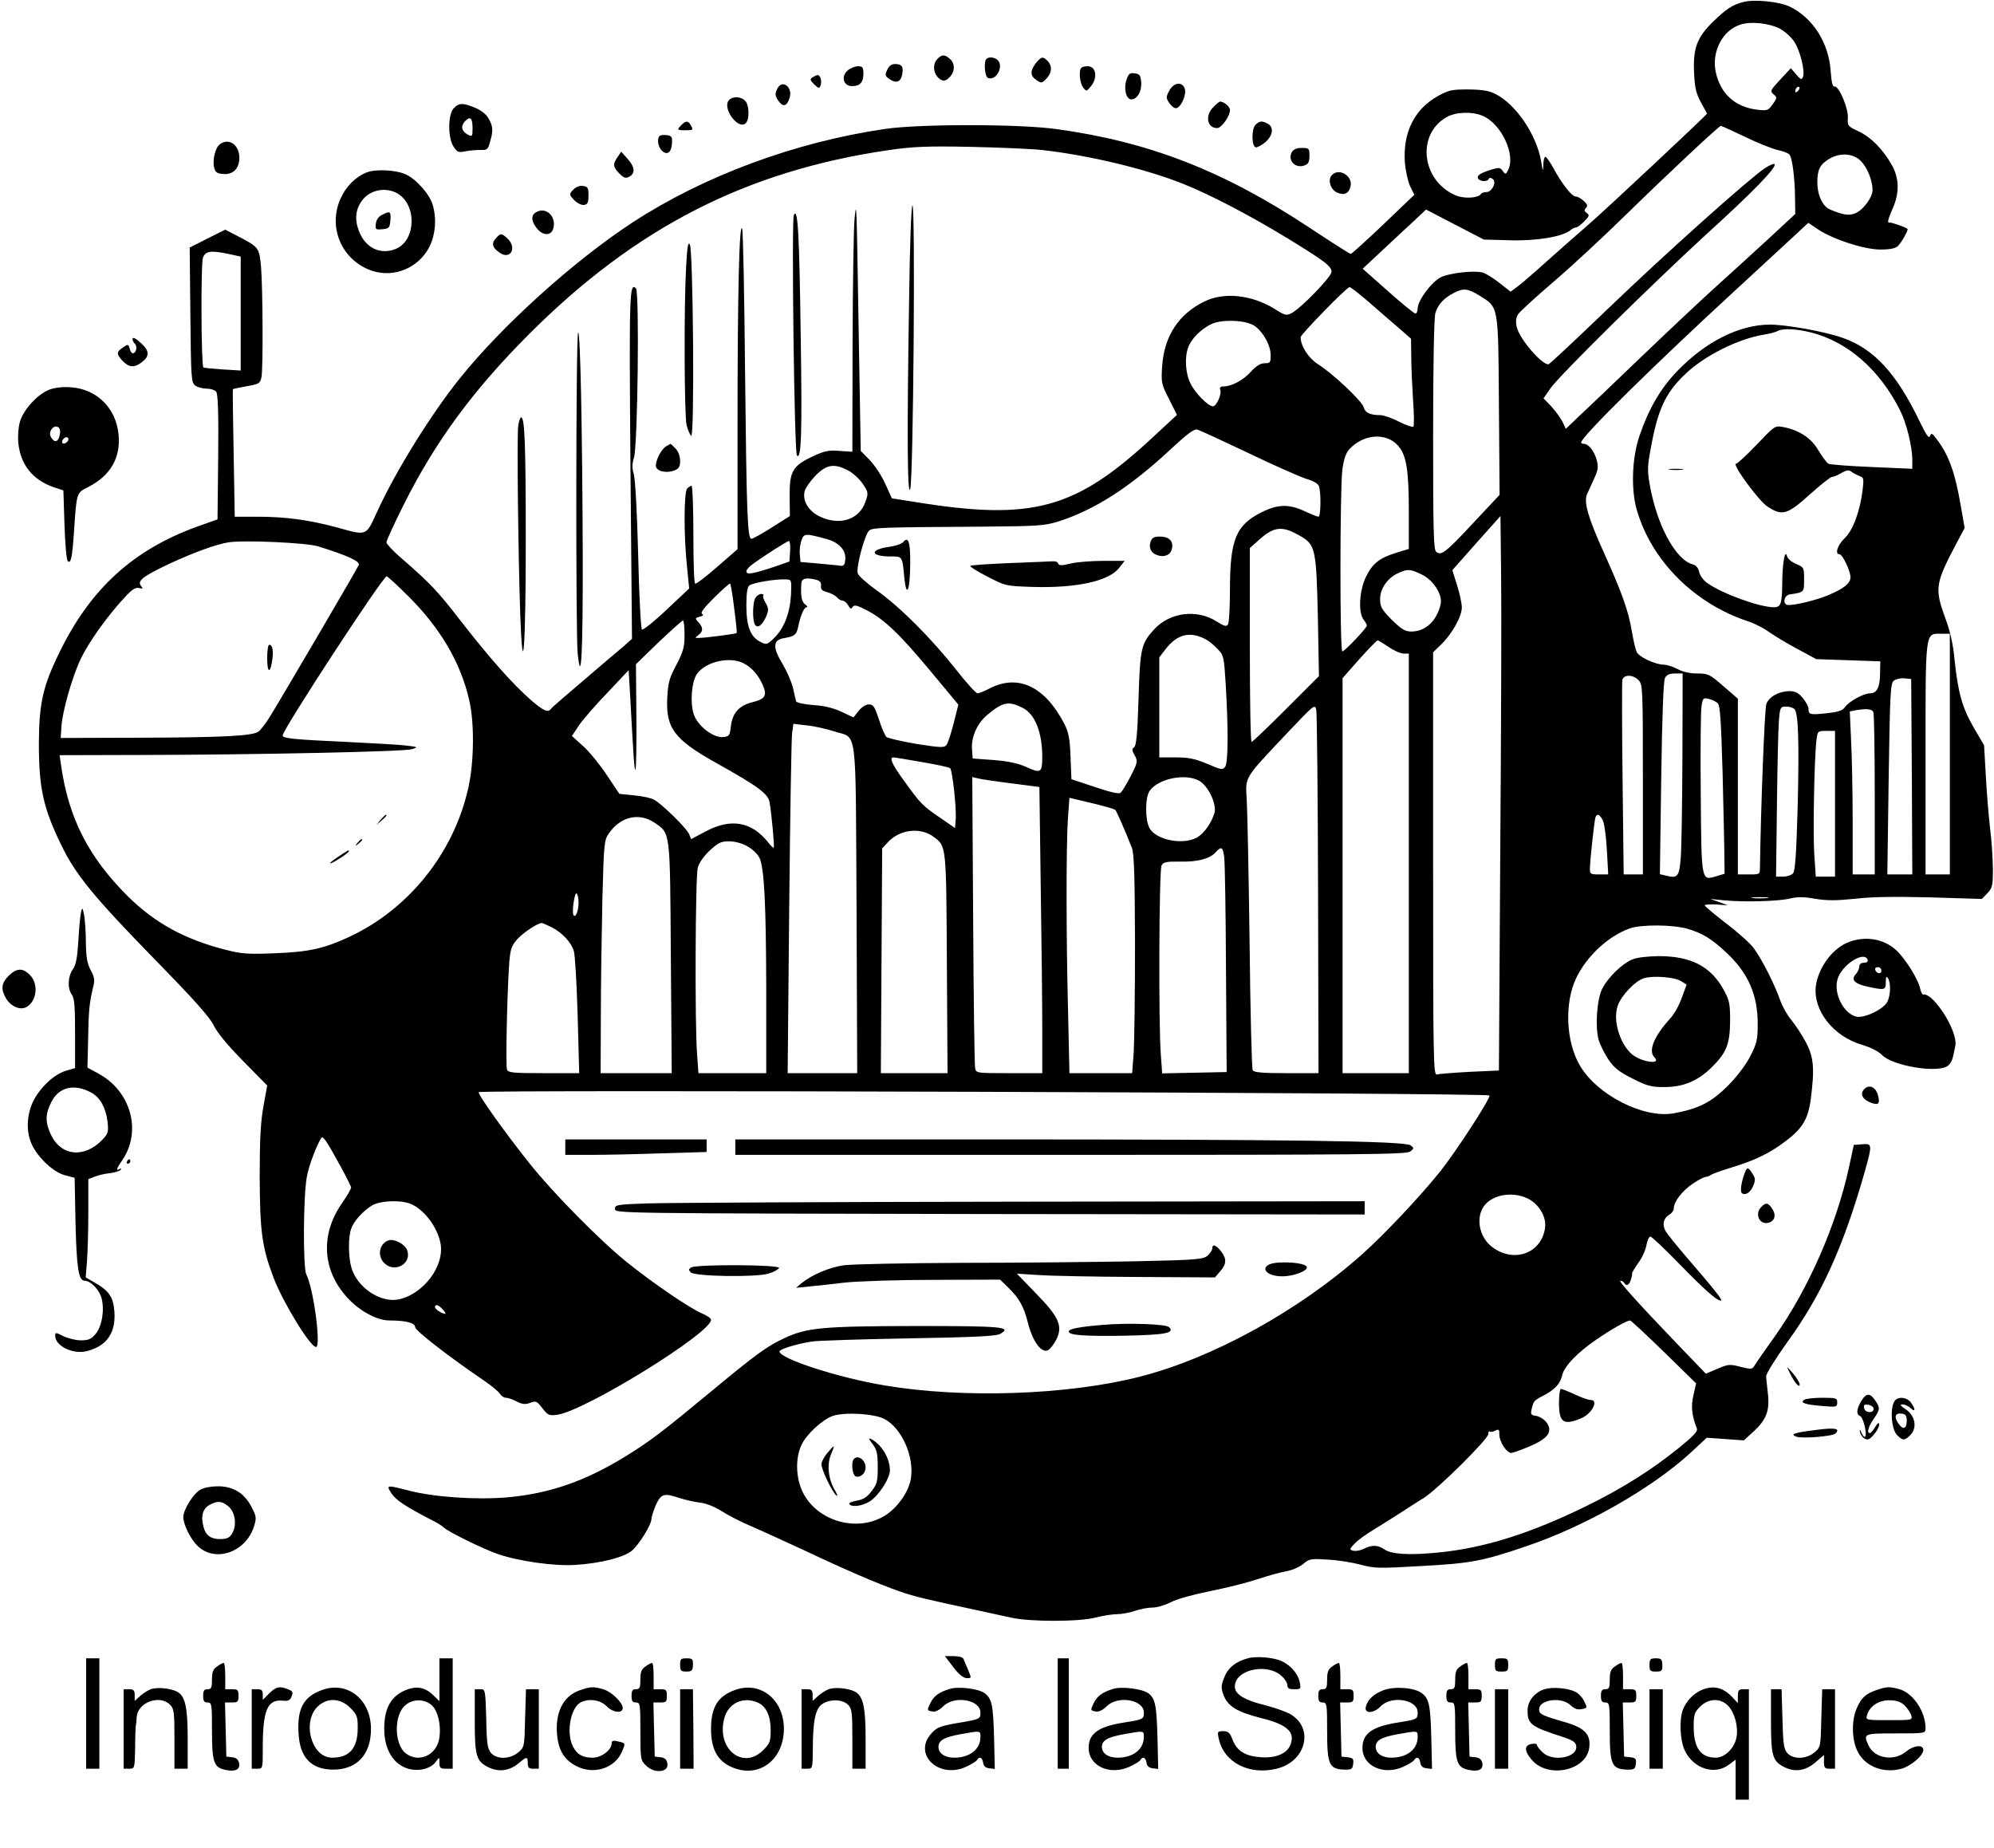 <?xml version="1.0" standalone="no"?>
<!DOCTYPE svg PUBLIC "-//W3C//DTD SVG 20010904//EN"
 "http://www.w3.org/TR/2001/REC-SVG-20010904/DTD/svg10.dtd">
<svg version="1.0" xmlns="http://www.w3.org/2000/svg"
 width="903pt" height="837pt" viewBox="0 0 903 837"
 preserveAspectRatio="xMidYMid meet">

<g transform="translate(0,837) scale(0.1,-0.1)"
fill="#000000" stroke="none">
<path d="M7895 8361 c-50 -13 -77 -31 -137 -89 -74 -72 -92 -122 -86 -236 3
-65 10 -92 31 -130 15 -27 27 -49 27 -51 0 -5 -467 -443 -541 -506 -47 -41
-130 -114 -185 -163 -54 -49 -113 -100 -131 -113 l-32 -24 -51 40 c-29 23 -63
44 -77 47 -40 10 -146 -2 -187 -21 -42 -20 -106 -106 -106 -142 0 -13 -5 -23
-10 -23 -6 0 -62 46 -125 102 l-114 101 92 86 c51 47 115 108 144 134 l51 48
131 -68 131 -68 116 -3 c121 -4 240 16 275 45 8 7 20 13 26 13 6 0 22 12 37
27 24 24 25 29 12 38 -12 9 -13 14 -4 23 9 9 7 17 -10 32 -11 11 -28 20 -36
20 -18 0 -63 58 -101 128 -15 28 -32 52 -37 52 -4 0 -9 -17 -9 -37 -1 -33 -2
-31 -10 17 -20 118 -112 255 -204 303 -31 16 -59 21 -125 22 -77 0 -90 -3
-140 -31 -105 -59 -157 -164 -148 -298 3 -40 14 -88 24 -110 l19 -38 -140
-134 c-77 -73 -143 -133 -148 -134 -4 0 -89 54 -190 121 -389 257 -727 388
-1147 445 -170 23 -618 23 -773 0 -408 -60 -818 -212 -1142 -423 -266 -174
-591 -467 -784 -708 -127 -158 -289 -418 -372 -600 -54 -116 -43 -112 -189
-72 -125 33 -228 47 -354 47 l-103 0 -5 288 c-3 158 -5 288 -3 290 1 1 29 7
63 13 56 10 60 13 66 41 8 41 6 403 -2 500 -8 87 -10 89 -104 138 l-58 30 -80
-40 -81 -41 3 -305 c3 -289 4 -306 22 -320 11 -8 34 -14 52 -14 17 0 37 -6 43
-14 8 -9 11 -96 9 -296 l-3 -282 -90 -32 c-291 -105 -485 -281 -626 -571 -75
-153 -92 -230 -93 -410 0 -203 19 -293 102 -463 64 -133 147 -234 424 -518
179 -183 250 -263 267 -300 15 -31 62 -88 132 -159 l109 -111 -17 -94 c-13
-72 -17 -150 -17 -320 1 -250 11 -320 63 -457 44 -114 166 -313 192 -313 24 0
-11 265 -44 329 -15 30 -14 346 2 439 8 50 48 155 68 181 2 3 10 -4 18 -15 23
-32 115 -201 115 -212 0 -6 -18 -37 -40 -69 -101 -143 -91 -308 25 -432 56
-60 133 -101 189 -101 74 0 116 -11 116 -30 0 -16 154 -135 313 -243 32 -22
64 -48 70 -58 7 -11 19 -19 28 -19 9 0 31 -7 49 -17 26 -13 39 -14 61 -6 26
10 30 8 55 -24 25 -32 30 -35 67 -30 126 17 697 370 697 430 0 7 -18 19 -39
28 -57 24 -220 135 -341 232 -123 99 -333 312 -441 447 -111 139 -238 317
-231 324 11 12 4565 -3 4577 -15 8 -9 -151 -254 -223 -344 -93 -116 -250 -282
-351 -373 -289 -258 -680 -473 -1011 -557 -326 -83 -801 -99 -1155 -39 -209
35 -475 121 -475 154 0 10 80 35 149 45 24 4 220 10 435 14 296 5 397 10 415
20 57 32 10 36 -382 36 -423 -1 -493 -7 -597 -56 -77 -36 -123 -69 -340 -249
-208 -172 -268 -218 -372 -282 -185 -115 -349 -172 -541 -189 -143 -12 -332 1
-447 31 -101 26 -103 26 -76 -15 22 -31 65 -59 191 -124 17 -8 36 -21 44 -28
20 -20 177 -97 246 -121 97 -33 257 -55 349 -49 115 7 221 34 257 64 33 28 89
118 89 144 0 9 9 37 20 63 24 52 36 56 110 31 25 -8 66 -17 91 -20 27 -3 67
-19 98 -39 28 -18 86 -48 129 -66 42 -18 151 -68 242 -110 186 -88 332 -151
434 -187 66 -23 121 -36 341 -83 55 -12 129 -28 165 -36 87 -19 308 -19 383 1
32 8 75 15 96 15 21 0 58 7 81 15 23 8 59 15 80 15 20 0 57 11 82 24 26 14
102 35 176 50 72 14 171 39 219 55 48 16 107 32 131 36 23 4 56 18 73 32 28
24 35 25 112 20 45 -2 112 -13 149 -23 62 -17 84 -17 275 -6 222 12 277 22
473 89 270 91 572 264 747 425 l72 67 84 -6 84 -6 46 42 c56 52 72 94 63 170
-4 31 -7 66 -8 78 0 12 42 80 96 155 155 214 253 429 351 773 34 122 34 127
-12 123 l-38 -3 -22 -102 c-56 -259 -184 -551 -335 -764 -46 -64 -88 -125 -93
-134 -10 -16 -15 -17 -63 -5 -49 13 -56 12 -105 -9 l-52 -22 -128 133 c-187
195 -270 288 -259 288 6 0 14 -4 17 -10 10 -16 22 -11 30 13 4 12 7 25 6 30
-1 4 13 26 29 49 17 23 33 59 36 80 4 21 12 38 18 38 6 0 64 -55 129 -122 115
-118 171 -168 190 -168 11 0 -32 54 -154 195 -47 55 -92 110 -98 123 -15 28
-6 58 20 72 10 6 19 18 19 28 0 30 37 78 85 111 25 17 52 31 59 31 6 0 16 4
22 8 5 5 50 21 99 36 104 32 169 63 241 118 76 57 102 100 114 189 18 140 14
191 -22 259 -18 34 -48 79 -66 101 -18 21 -41 62 -51 91 -24 69 -81 182 -119
234 -16 22 -73 73 -126 113 -53 41 -96 77 -96 81 0 4 24 5 53 4 l52 -4 -40 15
-40 14 60 -6 c89 -9 243 -5 297 7 36 9 65 9 117 0 54 -9 96 -9 183 0 77 9 186
10 343 6 l230 -7 25 26 c23 24 25 34 25 113 -1 48 -6 130 -13 182 -6 52 -15
158 -19 235 l-8 140 -48 82 c-52 91 -70 157 -86 308 -6 67 -20 128 -41 184
-50 137 -47 158 54 348 l33 62 -18 103 c-25 146 -53 226 -107 297 -22 30 -26
32 -32 16 -5 -13 -17 5 -48 69 -104 216 -207 328 -350 377 -80 28 -254 59
-326 59 -140 0 -294 -78 -423 -213 -75 -79 -127 -169 -169 -292 -34 -101 -39
-245 -10 -340 68 -228 262 -420 503 -499 28 -9 71 -31 94 -48 24 -17 82 -52
129 -77 l85 -46 145 -5 145 -5 -1 -57 c-1 -62 -15 -88 -46 -88 -28 0 -94 -36
-112 -61 -11 -17 -30 -23 -83 -29 -76 -8 -83 -7 -83 20 0 10 -12 32 -26 49
-20 24 -34 31 -60 31 -47 0 -93 -25 -105 -58 -8 -21 -25 -471 -29 -739 0 -33
0 -33 -50 -33 l-50 0 0 398 0 398 -66 57 c-62 54 -69 57 -117 57 -33 0 -66 7
-90 20 -20 11 -49 20 -64 20 -38 1 -109 34 -121 57 -5 10 -15 52 -22 93 -15
93 -45 176 -126 356 -72 158 -93 232 -77 266 6 13 20 44 32 70 18 40 20 53 12
84 -11 41 -37 74 -58 74 -7 0 -13 3 -13 6 0 25 325 346 710 700 96 89 207 191
247 228 l72 67 43 -29 c69 -46 210 -92 283 -92 45 0 68 5 80 16 17 17 49 74
43 78 -11 8 -74 30 -80 28 -13 -4 -9 13 13 64 32 71 30 138 -5 199 -41 71 -93
124 -151 151 -47 22 -49 25 -47 59 4 41 -40 147 -60 143 -9 -2 -14 18 -18 73
-9 126 -81 239 -185 289 -47 23 -160 34 -210 21z m164 -120 c22 -12 52 -38 66
-59 27 -41 50 -134 40 -160 -6 -15 -10 -13 -31 11 l-24 28 -45 -48 c-50 -54
-51 -56 -30 -73 13 -11 12 -16 -7 -42 -20 -28 -24 -30 -69 -25 -101 12 -167
71 -189 170 -20 93 31 191 113 216 46 15 128 6 176 -18z m83 -283 c-7 -7 -12
-8 -12 -2 0 14 12 26 19 19 2 -3 -1 -11 -7 -17z m-1429 -112 c86 -35 153 -179
116 -247 -10 -20 -11 -20 -24 -3 -11 16 -17 16 -51 6 -51 -16 -68 -27 -60 -41
9 -14 43 -15 48 -1 2 6 9 6 17 0 21 -12 -2 -60 -28 -60 -11 0 -22 -4 -25 -9
-12 -18 -75 -22 -113 -6 -155 65 -180 275 -43 354 41 24 115 27 163 7z m1188
-95 c57 -28 124 -54 148 -60 24 -5 48 -14 54 -20 13 -13 25 -102 26 -198 l1
-72 -112 -104 c-62 -57 -169 -155 -238 -217 -69 -62 -222 -206 -340 -319 -118
-113 -245 -235 -282 -269 l-67 -64 -16 34 c-10 18 -33 49 -51 69 l-34 35 31
45 c44 62 463 475 714 705 205 186 314 299 301 311 -3 3 -23 -5 -44 -19 -74
-50 -451 -387 -709 -635 -145 -139 -266 -253 -271 -253 -32 0 -131 116 -143
168 -6 27 -4 43 6 59 8 12 79 77 157 144 79 67 231 208 338 313 187 183 415
396 423 396 3 0 51 -22 108 -49z m-3176 -61 c209 -24 463 -85 629 -151 124
-49 302 -142 478 -249 168 -103 198 -126 198 -151 0 -22 -138 -165 -181 -187
-23 -12 -30 -11 -75 18 -104 65 -231 79 -321 34 -116 -57 -181 -157 -190 -292
-5 -74 -4 -81 31 -149 l36 -72 -108 -100 c-352 -328 -546 -381 -1080 -294
l-103 16 -30 66 c-16 36 -48 85 -71 108 l-40 41 -9 519 c-10 618 -10 620 -19
533 -4 -36 -8 -288 -9 -561 l-1 -495 -59 4 c-50 4 -68 0 -125 -27 -88 -42
-101 -67 -100 -182 l1 -86 -82 -52 c-44 -28 -86 -51 -92 -51 -18 0 -22 108
-29 764 -3 341 -9 629 -13 640 -13 35 -21 -285 -21 -875 l0 -576 -92 -80 c-51
-45 -96 -79 -100 -76 -5 2 -8 103 -8 224 0 120 -4 219 -8 219 -4 0 -13 -5 -20
-12 -15 -15 -16 -211 -1 -353 l10 -100 -103 -97 c-57 -54 -107 -93 -111 -89
-5 5 -13 157 -17 338 -5 193 -13 343 -20 366 -8 28 -8 46 1 75 17 52 25 750 9
766 -30 30 -31 -25 -25 -803 l7 -784 -38 -34 c-22 -18 -103 -87 -181 -154 -78
-66 -145 -124 -148 -129 -12 -19 -35 -9 -91 40 -82 72 -182 184 -316 356 -110
142 -138 171 -277 292 -33 29 -61 59 -61 66 0 8 36 86 80 174 143 285 314 517
569 772 482 481 982 736 1624 830 111 16 171 19 372 15 132 -3 281 -9 330 -15z
m3702 -49 c29 -29 53 -88 53 -132 0 -31 -39 -86 -74 -103 -29 -14 -56 -11
-118 15 -34 14 -58 65 -58 124 0 57 12 80 53 105 49 30 109 26 144 -9z m-7387
-422 l50 -11 0 -258 0 -258 -82 5 c-46 3 -85 7 -87 9 -10 9 -12 471 -2 497 12
31 36 34 121 16z m5158 -216 c43 -38 103 -90 135 -117 l57 -50 1 -80 c0 -45 4
-133 8 -196 5 -63 5 -118 2 -122 -3 -4 -33 6 -65 22 -32 17 -71 30 -85 30 -46
0 -69 11 -75 35 -7 28 -142 155 -208 196 -43 28 -78 82 -78 122 0 12 209 227
222 227 4 0 43 -30 86 -67z m504 27 c85 -53 83 -40 86 -498 l3 -403 -117 -125
c-128 -137 -147 -152 -170 -133 -12 10 -14 91 -14 528 0 311 4 530 10 552 11
39 38 69 85 93 42 22 63 20 117 -14z m-1031 -130 c39 -18 82 -87 83 -134 1
-38 -1 -41 -27 -41 -19 0 -38 -12 -62 -38 -35 -39 -88 -67 -124 -67 -14 0 -19
-5 -15 -15 8 -19 -17 -75 -33 -75 -22 0 -81 60 -102 104 -23 46 -27 118 -10
163 15 40 57 82 104 105 43 21 139 20 186 -2z m2532 -36 c166 -43 309 -168
402 -353 29 -58 55 -163 55 -225 l0 -39 -182 8 c-101 4 -190 11 -198 15 -8 5
-28 32 -45 60 -32 56 -87 92 -159 106 -39 7 -39 6 -121 -80 -45 -47 -87 -86
-93 -86 -21 0 103 -169 142 -194 67 -44 90 -37 191 54 49 44 94 80 101 80 7 0
26 8 43 18 25 14 34 15 48 4 10 -7 26 -15 36 -19 17 -5 18 -13 12 -62 -12 -97
-44 -183 -81 -218 -32 -30 -46 -73 -24 -73 14 0 50 -75 50 -104 0 -28 -30 -52
-105 -83 -51 -21 -140 -43 -176 -43 -28 0 -22 44 6 48 66 10 65 9 65 68 0 54
-1 55 -36 70 -21 9 -39 24 -42 37 -9 32 -21 -39 -21 -130 -1 -88 -7 -103 -38
-103 -65 0 -235 62 -302 110 -16 11 -32 33 -36 49 -4 19 -14 31 -29 35 -78 20
-165 181 -196 367 -10 55 -9 83 5 155 32 180 67 255 157 340 86 83 240 160
358 179 25 4 52 11 60 16 23 13 86 10 153 -7z m-2551 -545 c114 -55 232 -107
262 -117 37 -11 57 -23 60 -37 9 -33 7 -135 -3 -135 -5 0 -33 11 -63 25 -71
33 -121 32 -195 -5 -116 -58 -143 -124 -143 -350 0 -80 -4 -151 -9 -158 -7
-11 -17 -8 -52 14 -90 57 -213 41 -284 -38 -57 -63 -62 -83 -69 -313 -5 -157
-10 -212 -20 -219 -11 -8 -10 -14 2 -36 15 -27 15 -31 -17 -94 -19 -36 -39
-70 -46 -76 -8 -7 -46 2 -117 26 l-106 35 -4 102 c-3 82 -9 111 -27 147 -89
172 -210 229 -340 162 -23 -12 -47 -22 -54 -22 -7 0 -51 48 -97 107 -113 143
-256 286 -358 358 -45 32 -85 68 -88 79 -7 31 33 179 53 194 18 13 60 14 518
17 250 2 275 4 340 24 164 53 321 154 504 324 83 77 109 96 125 91 12 -4 114
-51 228 -105z m679 33 c38 -43 49 -109 49 -300 l0 -168 -56 -17 c-77 -24 -108
-48 -138 -109 -30 -61 -36 -161 -11 -194 8 -10 15 -23 15 -27 0 -11 -101 -117
-111 -117 -12 0 -11 735 0 823 7 50 16 76 33 94 64 68 165 75 219 15z m-2491
-112 c22 -11 52 -39 67 -61 26 -39 26 -42 12 -82 -28 -81 -117 -109 -207 -66
-51 25 -79 71 -68 115 4 15 27 47 50 71 50 50 83 55 146 23z m2954 -1736 l-6
-982 -132 -6 c-72 -4 -139 -9 -148 -12 -17 -5 -18 45 -18 953 l0 959 36 35
c49 47 94 127 94 168 0 19 -10 65 -22 102 l-21 67 109 123 109 122 3 -274 c2
-151 0 -716 -4 -1255z m-908 1440 c71 -40 75 -58 82 -366 l5 -270 -149 -149
c-82 -82 -152 -149 -156 -149 -5 0 -8 198 -8 439 l0 439 46 41 c65 57 102 60
180 15z m-2143 -15 c56 -15 89 -51 85 -92 -2 -26 -7 -31 -23 -29 -11 2 -56 6
-100 10 l-80 7 -3 36 c-2 19 2 48 8 63 11 31 17 31 113 5z m-2303 -33 c132
-41 191 -68 185 -84 -6 -16 -352 -606 -406 -693 -16 -25 -37 -53 -47 -61 -23
-21 -159 -28 -567 -29 l-330 -1 3 49 c4 71 49 228 88 310 36 75 120 193 198
277 34 37 50 47 66 43 17 -4 19 -3 9 9 -19 23 6 43 126 100 110 51 213 89 270
98 73 11 351 -2 405 -18z m2138 -23 l-3 -46 -66 -23 c-99 -33 -129 -38 -129
-22 0 7 12 22 27 32 53 39 158 106 166 106 4 0 7 -21 5 -47z m2859 -104 c55
-26 97 -93 87 -136 -18 -76 -69 -123 -133 -123 -28 0 -44 10 -88 53 -47 48
-53 59 -53 95 0 47 35 97 85 118 41 18 52 17 102 -7z m-4589 -98 c146 -145
238 -301 277 -472 24 -104 22 -279 -4 -396 -65 -295 -270 -552 -544 -678 -111
-51 -178 -66 -332 -72 -122 -5 -151 -3 -224 16 -182 46 -320 121 -441 241
-179 178 -270 355 -304 598 l-6 42 377 1 c513 1 1181 15 1218 26 29 9 28 10
-20 16 -27 4 -151 11 -275 17 -240 11 -290 16 -290 29 0 27 454 721 471 721 4
0 48 -40 97 -89z m1734 4 c-5 -83 -31 -150 -77 -195 -32 -31 -34 -31 -63 -16
-44 23 -62 70 -62 164 0 56 4 83 14 91 15 12 122 30 166 27 25 -1 25 -2 22
-71z m116 69 c16 -5 22 -13 20 -27 -2 -16 4 -22 28 -29 17 -4 37 -15 44 -23 7
-8 18 -15 26 -15 7 0 18 -10 25 -21 9 -17 13 -19 20 -8 7 11 19 9 65 -15 79
-41 148 -107 291 -279 l123 -148 -21 -84 c-12 -46 -26 -91 -33 -99 -10 -13
-26 -12 -136 5 -69 12 -130 26 -136 32 -7 7 -22 42 -34 80 -19 57 -25 67 -45
67 -14 0 -33 -12 -47 -30 l-23 -29 -53 25 c-36 17 -78 28 -129 31 -41 3 -76
11 -78 17 -1 6 -8 34 -14 61 -7 28 -28 76 -47 108 -46 75 -44 109 6 117 49 8
57 15 65 53 10 49 26 87 38 87 6 0 3 6 -7 13 -16 12 -21 38 -17 95 1 23 22 28
69 16z m-373 -130 c8 -59 13 -109 11 -111 -4 -4 -144 -22 -171 -22 -19 0 -19
0 -2 13 22 17 22 34 0 58 -16 18 -16 19 6 25 15 4 19 8 10 13 -8 5 10 29 56
74 37 37 69 65 72 63 2 -3 11 -53 18 -113z m-225 -119 c0 -55 -5 -74 -37 -136
-32 -59 -38 -83 -41 -146 -8 -140 31 -192 223 -299 186 -104 233 -138 240
-177 9 -49 23 -201 19 -206 -2 -2 -13 8 -25 24 -75 94 -168 111 -283 50 l-66
-35 -9 22 c-10 26 -124 138 -160 157 -13 7 -53 16 -89 19 l-67 7 -57 85 c-31
47 -79 106 -107 131 l-51 46 30 45 c16 25 74 92 129 149 l98 104 7 -120 c16
-297 19 -336 24 -330 3 3 5 111 4 241 l-2 236 102 99 c57 54 106 98 111 99 4
0 7 -29 7 -65z m2360 -20 c14 -7 38 -27 54 -44 28 -29 29 -35 37 -163 12 -206
11 -352 -3 -371 -12 -15 -19 -13 -81 14 -56 23 -83 29 -143 29 l-74 0 0 227 0
226 26 34 c54 71 111 86 184 48z m3370 -520 l0 -545 -55 0 -55 0 0 523 c0 589
-3 567 71 567 l39 0 0 -545z m-2541 485 c24 -17 55 -30 68 -30 l23 0 0 -950 0
-950 -150 0 -150 0 0 895 0 894 76 86 c42 47 79 85 83 85 3 0 26 -14 50 -30z
m-2921 -74 c38 -20 68 -55 87 -100 20 -47 10 -62 -51 -77 -57 -15 -87 -48 -94
-107 -5 -44 -7 -47 -36 -50 -44 -4 -115 51 -132 103 -18 53 -10 150 15 184 41
56 149 79 211 47z m4251 -428 c-1 -211 -4 -417 -8 -458 -7 -81 -14 -89 -68
-75 l-26 6 6 435 c4 278 10 441 17 454 8 14 21 20 45 20 l35 0 -1 -382z m-199
352 c19 -19 20 -33 20 -450 l0 -430 -44 0 -43 0 -5 431 c-3 237 -3 439 -1 450
7 25 47 25 73 -1z m1238 -437 l2 -443 -57 0 -56 0 6 433 c6 396 8 433 24 445
10 7 32 12 48 10 l30 -3 3 -442z m-879 332 c11 -10 15 -80 22 -317 4 -167 8
-337 8 -379 l1 -76 -37 -11 c-69 -21 -68 -27 -71 371 -2 194 0 372 3 395 6 41
8 43 33 37 15 -3 33 -12 41 -20z m-3147 -21 c56 -29 88 -111 88 -223 0 -70 -7
-74 -69 -46 -39 18 -80 27 -150 33 l-96 7 -3 39 c-5 58 23 121 72 161 69 57
94 61 158 29z m1337 -846 l2 -808 -145 0 c-105 0 -147 3 -153 13 -4 6 -11 264
-14 572 -4 308 -10 601 -13 652 -6 108 -16 92 182 302 125 132 127 134 133
105 3 -16 7 -392 8 -836z m2158 840 c17 -22 21 -144 14 -440 -6 -210 -11 -291
-21 -303 -7 -8 -27 -15 -45 -15 l-32 0 4 323 c2 177 6 350 9 385 5 60 7 62 34
62 15 0 32 -6 37 -12z m357 -14 c3 -9 6 -177 6 -375 l0 -359 -50 0 -50 0 0
233 c0 129 -3 295 -7 370 l-6 135 24 5 c51 9 77 7 83 -9z m-4707 -86 c108 -35
97 46 102 -804 l3 -744 -157 0 -158 0 7 748 c4 411 10 767 13 791 l6 43 60 -7
c34 -3 89 -16 124 -27z m4533 -328 l0 -330 -43 0 -44 0 -7 103 c-6 100 0 431
10 515 5 41 6 42 45 42 l39 0 0 -330z m-4136 189 c67 -11 125 -24 129 -28 10
-10 29 -181 25 -231 l-3 -40 -65 45 c-84 57 -90 64 -166 169 -56 77 -68 106
-47 106 3 0 60 -9 127 -21z m402 -96 l131 -17 6 -450 c4 -247 7 -539 7 -648
l0 -198 -150 0 c-147 0 -150 0 -154 23 -3 12 -7 314 -9 670 l-4 648 21 -5 c12
-4 80 -14 152 -23z m853 12 c41 -21 82 -106 71 -146 -14 -46 -46 -92 -78 -111
-63 -37 -189 -12 -217 43 -20 38 -19 138 1 167 38 55 159 81 223 47z m-378
-133 c6 -7 45 -95 75 -172 10 -27 13 -123 14 -436 0 -220 -3 -442 -6 -492 l-7
-92 -142 0 -142 0 -6 272 c-9 343 -9 754 -1 879 l7 96 101 -24 c55 -13 104
-27 107 -31z m2208 -49 c7 -15 15 -76 18 -135 l6 -108 -42 0 c-37 0 -41 2 -41
25 0 35 20 217 25 233 7 20 21 14 34 -15z m-4296 -8 c74 -51 71 -29 75 -612
l4 -523 -161 0 -161 0 1 263 c0 144 4 381 7 527 7 258 8 266 31 298 52 74 135
93 204 47z m1264 -64 c59 -44 58 -32 61 -573 l3 -498 -151 0 -151 0 3 509 3
509 25 27 c54 59 147 70 207 26z m-842 -44 c22 -12 46 -35 54 -51 22 -47 30
-203 31 -598 l0 -378 -154 0 -153 0 -6 83 c-11 134 -8 808 3 848 6 22 28 53
55 78 38 35 51 41 87 41 26 0 59 -9 83 -23z m2159 -49 c3 -24 7 -252 8 -508
l3 -465 -146 -3 -146 -3 -6 83 c-11 136 -8 837 3 858 8 16 21 19 83 18 80 -2
136 13 162 42 26 29 33 25 39 -22z m-2924 -206 c0 -38 -14 -71 -23 -56 -8 14
5 104 14 98 5 -3 9 -22 9 -42z m5383 21 c-18 -2 -48 -2 -65 0 -18 2 -4 4 32 4
36 0 50 -2 33 -4z m-5505 -132 c49 -25 90 -70 101 -109 5 -18 13 -149 17 -292
l7 -260 -160 0 c-139 0 -162 2 -167 16 -7 17 1 356 10 482 5 63 10 78 36 108
28 31 90 72 111 74 4 0 24 -9 45 -19z m5143 -7 c69 -20 111 -46 178 -109 98
-92 141 -190 141 -323 0 -69 -4 -87 -32 -142 -20 -40 -58 -91 -102 -136 -76
-76 -133 -105 -247 -126 -136 -24 -346 83 -424 216 -64 108 -71 284 -17 397
48 99 143 188 241 224 51 19 196 18 262 -1z m-724 -1221 c51 -24 87 -83 80
-133 -15 -114 -138 -161 -236 -90 -57 40 -78 122 -47 178 32 59 129 80 203 45z
m-5060 -24 c61 -23 124 -105 138 -180 19 -103 -79 -232 -192 -254 -82 -15
-184 54 -211 142 -15 50 -16 142 -1 180 12 34 53 79 94 104 34 21 126 26 172
8z m148 -479 c10 -11 15 -20 11 -20 -14 0 -46 21 -46 30 0 16 16 11 35 -10z
m5530 -192 l146 -143 -12 -53 c-12 -51 -8 -91 16 -153 4 -11 -20 -36 -82 -86
-125 -101 -257 -184 -418 -263 -255 -125 -465 -191 -673 -211 -131 -13 -211
-8 -244 15 -28 20 -57 20 -92 2 -15 -8 -36 -11 -47 -9 -19 5 -19 7 6 33 14 15
54 44 88 64 34 21 87 54 118 74 31 20 78 51 105 67 62 38 294 268 294 291 0
10 3 14 6 11 4 -3 15 -2 25 4 17 8 19 6 19 -19 0 -31 33 -82 54 -82 6 0 43 13
81 29 86 36 109 68 78 110 -11 14 -32 27 -47 29 -23 3 -25 7 -20 30 9 38 11
40 54 62 50 26 76 54 84 90 8 41 68 104 156 164 70 48 136 85 152 86 4 0 73
-64 153 -142z m-3530 -304 c78 -41 136 -169 120 -270 -9 -59 -60 -132 -118
-168 -125 -77 -305 -26 -371 105 -32 65 -35 153 -7 214 21 48 96 117 143 133
54 18 187 10 233 -14z"/>
<path d="M4117 7013 c-10 -614 -8 -895 5 -858 14 38 24 1285 10 1285 -5 0 -12
-178 -15 -427z"/>
<path d="M3595 7396 c-11 -26 2 -1077 14 -1089 20 -20 24 99 17 547 -6 454
-13 582 -31 542z"/>
<path d="M3107 7159 c-10 -178 -8 -668 2 -713 5 -21 15 -44 21 -50 16 -15 9
840 -6 867 -8 14 -12 -10 -17 -104z"/>
<path d="M2618 6864 c-10 -9 -11 -1366 -2 -1453 16 -152 24 -3 23 449 -2 574
-11 1015 -21 1004z"/>
<path d="M2347 6443 c-7 -43 0 -590 9 -858 12 -323 25 -147 25 335 0 441 -5
560 -21 560 -4 0 -10 -17 -13 -37z"/>
<path d="M3017 6349 c-21 -12 -47 -61 -47 -88 0 -24 45 -36 83 -22 22 9 27 17
27 44 0 20 -8 42 -20 55 -12 12 -22 22 -23 22 -1 0 -10 -5 -20 -11z"/>
<path d="M7563 6243 c15 -2 39 -2 55 0 15 2 2 4 -28 4 -30 0 -43 -2 -27 -4z"/>
<path d="M5211 5918 c-11 -30 3 -56 36 -64 32 -8 57 6 61 35 5 32 -15 51 -55
51 -26 0 -36 -5 -42 -22z"/>
<path d="M4091 5916 c-7 -9 -35 -18 -61 -22 -93 -12 -91 -44 3 -44 54 0 53 2
62 -94 10 -99 26 -63 27 60 1 97 -8 127 -31 100z"/>
<path d="M4573 5820 c-95 -4 -176 -9 -179 -13 -3 -3 32 -25 77 -48 83 -43 85
-43 205 -47 198 -6 345 26 392 86 l25 32 -96 0 c-52 0 -119 -5 -148 -12 -41
-10 -53 -10 -57 0 -2 7 -13 11 -25 10 -12 -1 -100 -4 -194 -8z"/>
<path d="M1210 5389 c0 -67 14 -72 23 -8 6 44 1 69 -14 69 -5 0 -9 -27 -9 -61z"/>
<path d="M1724 4658 l-19 -23 23 19 c21 18 27 26 19 26 -2 0 -12 -10 -23 -22z"/>
<path d="M1619 4553 c-13 -16 -12 -17 4 -4 9 7 17 15 17 17 0 8 -8 3 -21 -13z"/>
<path d="M1530 4489 c-24 -16 -40 -29 -34 -29 11 0 84 48 84 55 0 7 0 7 -50
-26z"/>
<path d="M3420 5661 c-12 -24 -13 -101 -1 -120 12 -19 34 -2 52 40 10 26 10
35 -4 59 -9 15 -14 30 -10 34 3 3 -1 6 -10 6 -9 0 -21 -9 -27 -19z"/>
<path d="M7390 4024 c-46 -20 -106 -79 -133 -129 -25 -48 -34 -171 -18 -232 6
-22 26 -63 44 -90 26 -38 47 -56 109 -87 67 -34 85 -39 145 -39 85 0 150 27
211 86 70 68 86 107 87 212 0 81 -3 95 -30 144 -58 105 -148 151 -293 151 -55
-1 -100 -6 -122 -16z m224 -98 l24 -15 -22 -60 c-12 -34 -35 -75 -52 -93 -73
-80 -101 -147 -72 -176 35 -35 -57 -23 -101 13 -56 48 -88 155 -65 220 16 47
79 113 119 125 42 13 141 5 169 -14z"/>
<path d="M1760 2753 c-42 -14 -53 -70 -20 -103 47 -47 126 -3 104 58 -9 27
-58 53 -84 45z"/>
<path d="M7060 2017 c0 -89 20 -103 98 -71 51 20 84 84 45 84 -10 0 -42 11
-71 25 -30 14 -58 25 -63 25 -5 0 -9 -28 -9 -63z"/>
<path d="M3952 1830 c19 -26 23 -44 23 -104 0 -64 -3 -77 -28 -109 -21 -28
-38 -38 -67 -43 -22 -4 -37 -10 -34 -15 9 -16 58 -10 92 11 40 25 92 104 92
141 0 54 -36 115 -83 141 -16 8 -15 4 5 -22z"/>
<path d="M3746 1789 c-14 -17 -26 -39 -26 -50 0 -25 48 -125 67 -141 8 -6 5 4
-6 23 -30 50 -37 116 -18 162 9 20 14 37 12 37 -2 0 -15 -14 -29 -31z"/>
<path d="M3867 1763 c-14 -13 -7 -74 8 -79 21 -8 45 14 45 40 0 34 -34 59 -53
39z"/>
<path d="M4246 8104 c-27 -26 -18 -77 15 -95 14 -7 23 -5 39 11 25 25 26 62 2
83 -23 21 -36 21 -56 1z"/>
<path d="M4467 8103 c-13 -12 -7 -81 7 -86 37 -15 73 52 44 81 -13 13 -41 16
-51 5z"/>
<path d="M4691 8084 c-27 -35 -26 -58 3 -77 22 -15 25 -14 45 7 25 26 27 58 5
80 -21 22 -29 20 -53 -10z"/>
<path d="M4018 8054 c-11 -22 -10 -28 7 -40 31 -23 53 -17 60 16 8 37 0 50
-31 50 -17 0 -28 -8 -36 -26z"/>
<path d="M3840 8052 c-33 -27 -21 -72 18 -72 37 0 52 17 52 57 0 28 -4 33 -24
33 -13 0 -34 -8 -46 -18z"/>
<path d="M4897 8063 c-13 -12 -7 -69 8 -89 15 -19 15 -19 35 5 32 38 24 91
-14 91 -13 0 -26 -3 -29 -7z"/>
<path d="M5101 8007 c-13 -39 -1 -87 22 -87 27 0 48 36 45 77 -3 33 -7 38 -30
41 -22 3 -28 -2 -37 -31z"/>
<path d="M3680 8020 c-13 -8 -12 -13 7 -32 20 -19 23 -20 29 -5 7 19 -1 47
-13 47 -4 0 -15 -5 -23 -10z"/>
<path d="M3519 7966 c-10 -21 -9 -30 5 -51 21 -31 38 -28 51 9 18 51 -34 91
-56 42z"/>
<path d="M5295 7959 c-15 -28 -15 -33 0 -55 8 -13 22 -24 30 -24 21 0 48 57
41 86 -10 36 -51 32 -71 -7z"/>
<path d="M3300 7915 c-29 -35 41 -133 76 -104 19 16 18 84 -2 103 -19 20 -58
21 -74 1z"/>
<path d="M5495 7885 c-39 -38 -29 -95 17 -95 20 0 58 54 58 82 0 15 -27 38
-45 38 -3 0 -17 -11 -30 -25z"/>
<path d="M2054 7879 c-26 -29 -26 -134 0 -173 16 -25 22 -28 54 -21 21 4 51 6
69 6 29 -1 33 2 42 36 15 51 14 69 -5 104 -10 19 -31 37 -60 50 -58 24 -76 24
-100 -2z m86 -90 c0 -37 -1 -39 -21 -29 -29 16 -34 38 -14 60 24 26 35 17 35
-31z"/>
<path d="M3086 7804 c-22 -22 -21 -24 19 -24 33 0 35 2 25 20 -13 24 -23 25
-44 4z"/>
<path d="M5685 7804 c-18 -19 -17 -95 1 -101 6 -2 26 8 43 22 36 31 41 69 12
85 -27 14 -37 13 -56 -6z"/>
<path d="M2987 7754 c-13 -13 -7 -51 11 -67 24 -22 43 -7 45 34 2 29 -1 34
-23 37 -14 2 -29 0 -33 -4z"/>
<path d="M996 7717 c-21 -15 -35 -72 -26 -107 5 -20 13 -26 41 -28 44 -4 73
25 73 73 0 59 -47 92 -88 62z"/>
<path d="M5850 7681 c-20 -38 16 -76 58 -60 17 6 22 16 22 44 0 33 -2 35 -35
35 -24 0 -37 -6 -45 -19z"/>
<path d="M2797 7659 c-23 -32 -21 -46 8 -75 20 -20 28 -23 45 -14 28 15 25 44
-8 81 l-29 32 -16 -24z"/>
<path d="M1660 7589 c-50 -20 -93 -63 -117 -117 -61 -132 6 -284 144 -329 100
-32 210 15 258 110 27 55 33 124 15 188 -13 48 -75 118 -124 140 -45 20 -135
24 -176 8z m140 -95 c89 -53 84 -212 -7 -251 -70 -29 -139 4 -168 82 -20 52
-15 100 17 140 36 46 106 59 158 29z"/>
<path d="M1730 7397 c-16 -8 -26 -23 -28 -40 -3 -27 -1 -28 30 -25 30 3 33 6
36 41 3 40 -1 43 -38 24z"/>
<path d="M6030 7575 c-18 -21 -4 -64 25 -77 31 -14 53 -5 61 27 12 49 -55 88
-86 50z"/>
<path d="M2595 7510 c-18 -20 -18 -21 5 -46 14 -14 33 -24 45 -22 16 2 20 10
20 43 0 35 -3 40 -26 43 -15 2 -32 -5 -44 -18z"/>
<path d="M2428 7409 c-24 -13 -23 -40 3 -73 28 -35 66 -35 75 1 14 54 -35 98
-78 72z"/>
<path d="M2245 7290 c-21 -23 -15 -43 20 -66 48 -31 77 25 33 66 -27 25 -31
25 -53 0z"/>
<path d="M600 6832 c0 -4 5 -13 11 -19 13 -13 5 -43 -10 -43 -5 0 -11 10 -14
22 -6 20 -8 20 -28 6 -32 -21 -33 -31 -5 -61 30 -32 54 -34 90 -6 33 26 33 49
-2 82 -29 27 -42 33 -42 19z"/>
<path d="M225 6606 c-54 -20 -120 -92 -135 -147 -7 -24 -10 -67 -7 -95 10 -99
65 -167 159 -200 l45 -15 5 -155 c3 -89 9 -159 15 -165 14 -14 20 16 28 131
12 181 11 178 64 204 101 52 148 132 138 237 -11 120 -97 206 -214 215 -36 3
-73 -1 -98 -10z m47 -196 c-4 -37 -21 -49 -37 -26 -10 14 -11 24 -4 38 15 27
45 19 41 -12z m38 -29 c0 -12 -20 -25 -27 -18 -7 7 6 27 18 27 5 0 9 -4 9 -9z"/>
<path d="M367 4240 c-3 -14 -9 -72 -12 -129 -5 -80 -11 -111 -26 -132 -22 -32
-24 -86 -4 -113 12 -16 15 -54 15 -176 l0 -157 -41 -12 c-53 -16 -114 -72
-147 -135 -32 -64 -35 -142 -7 -201 30 -61 97 -123 148 -137 l45 -12 4 -205
c5 -205 14 -261 41 -261 27 0 67 -41 77 -79 14 -54 2 -127 -27 -162 -20 -24
-33 -29 -67 -29 -23 0 -58 9 -79 19 -34 17 -37 18 -37 2 0 -48 83 -87 147 -69
88 24 128 83 121 179 -5 66 -25 95 -92 132 l-38 22 6 74 c3 41 6 141 6 223 l0
148 28 11 c15 6 46 14 70 16 23 3 45 10 49 16 3 6 1 7 -5 3 -18 -11 -14 3 9
36 93 131 44 315 -105 396 l-50 27 3 125 c2 132 6 169 22 236 9 35 8 47 -10
80 -16 30 -21 57 -22 124 0 47 -4 103 -8 125 -7 36 -8 37 -14 15z m48 -819
c39 -22 64 -68 72 -130 5 -48 3 -54 -23 -82 -82 -86 -189 -75 -234 24 -26 55
-25 93 3 147 34 68 105 84 182 41z"/>
<path d="M8376 4105 c-75 -26 -142 -116 -153 -202 -12 -109 78 -225 207 -264
39 -11 78 -31 91 -45 49 -53 265 -87 303 -48 15 14 19 26 31 89 9 45 -48 158
-108 214 -14 12 -30 20 -35 17 -5 -3 -12 8 -16 25 -8 44 -70 141 -111 178 -56
49 -134 63 -209 36z m82 -82 c2 -8 -5 -13 -17 -13 -13 0 -21 -6 -21 -17 0 -9
-7 -25 -16 -35 -24 -25 -5 -44 57 -57 75 -16 79 -15 79 22 0 24 3 28 10 17 13
-21 12 -74 -2 -105 -15 -34 -106 -78 -142 -69 -57 14 -103 104 -85 168 18 66
122 133 137 89z m62 -49 c0 -17 -22 -14 -28 4 -2 7 3 12 12 12 9 0 16 -7 16
-16z"/>
<path d="M39 3951 c-33 -34 -36 -60 -12 -102 22 -37 64 -55 92 -40 48 26 57
106 16 146 -32 33 -60 31 -96 -4z"/>
<path d="M8440 3435 c-18 -21 -3 -46 33 -59 35 -13 42 -4 31 36 -11 38 -43 49
-64 23z"/>
<path d="M2560 3175 l0 -35 118 0 c64 0 208 3 320 7 l202 6 0 29 0 28 -320 0
-320 0 0 -35z"/>
<path d="M3330 3175 l0 -35 1518 0 c1329 0 1521 2 1538 15 18 14 18 16 2 28
-25 20 -551 27 -1920 27 l-1138 0 0 -35z"/>
<path d="M575 3110 c-3 -5 -1 -10 4 -10 6 0 11 5 11 10 0 6 -2 10 -4 10 -3 0
-8 -4 -11 -10z"/>
<path d="M7901 3058 c-16 -44 -22 -86 -12 -92 16 -11 39 4 51 35 10 24 10 33
-4 54 -20 31 -24 31 -35 3z"/>
<path d="M2925 2920 c-132 -5 -140 -6 -140 -25 0 -20 8 -20 1698 -23 l1697 -2
0 30 0 30 -1557 -2 c-857 -1 -1621 -5 -1698 -8z"/>
<path d="M7976 2904 c-30 -30 -10 -80 30 -72 30 6 39 33 21 62 -20 30 -30 32
-51 10z"/>
<path d="M5490 2717 c0 -8 -9 -22 -21 -33 -19 -17 -45 -20 -328 -26 -168 -3
-520 -7 -781 -7 -261 -1 -504 -6 -539 -11 -65 -9 -146 -44 -191 -81 l-25 -21
60 6 c33 3 107 11 165 18 58 6 239 12 402 12 l297 1 36 -35 c51 -50 71 -85 91
-164 21 -83 62 -137 91 -120 10 6 26 27 37 48 30 61 11 103 -93 209 l-86 89
95 -6 c52 -4 254 -8 448 -9 l354 -2 24 28 c29 34 30 56 3 91 -22 28 -39 34
-39 13z"/>
<path d="M5787 2652 c-87 -6 -69 -62 20 -62 52 0 116 25 111 42 -5 15 -64 24
-131 20z"/>
<path d="M3130 2630 c-12 -7 -12 -12 -2 -22 19 -19 293 -23 351 -6 25 7 46 19
49 26 5 15 -374 17 -398 2z"/>
<path d="M4994 2370 c-109 -9 -154 -18 -154 -30 0 -17 71 -22 254 -19 185 4
227 12 200 39 -14 14 -189 20 -300 10z"/>
<path d="M8104 2155 c22 -46 45 -73 46 -55 0 9 -14 31 -30 50 -31 35 -31 35
-16 5z"/>
<path d="M8430 2027 c-23 -38 -25 -63 -6 -70 14 -6 33 -84 22 -94 -3 -3 -10 5
-16 18 -7 17 -9 18 -7 5 1 -10 10 -24 20 -30 15 -9 23 -6 43 17 13 15 24 36
24 45 0 12 -6 9 -18 -10 -9 -16 -20 -28 -24 -28 -15 0 -8 28 17 64 29 43 30
49 9 81 -24 37 -42 38 -64 2z m55 -37 c0 -22 -39 -19 -43 3 -3 15 1 18 20 15
12 -2 23 -10 23 -18z"/>
<path d="M8171 2031 c-21 -13 1 -22 79 -28 67 -6 70 -5 70 16 0 19 -5 21 -67
21 -38 0 -74 -4 -82 -9z"/>
<path d="M8582 2028 c-24 -29 -18 -127 8 -156 26 -27 35 -27 61 -1 32 32 23
87 -20 116 -24 16 -29 23 -16 23 10 0 27 -7 37 -17 22 -20 24 -6 2 25 -17 24
-56 29 -72 10z m53 -92 c0 -38 -18 -43 -39 -11 -20 30 -13 47 17 43 17 -2 22
-10 22 -32z"/>
<path d="M8222 1894 c-96 -12 -117 -19 -88 -30 25 -10 165 1 178 14 23 23 0
28 -90 16z"/>
<path d="M908 1624 c-32 -17 -78 -91 -78 -125 1 -35 33 -100 67 -132 80 -75
219 -25 254 93 11 36 10 44 -13 87 -31 61 -83 93 -153 92 -27 0 -62 -6 -77
-15z m124 -74 c29 -22 40 -72 26 -110 -12 -31 -25 -40 -61 -40 -42 0 -65 16
-75 54 -14 48 -4 84 27 101 36 19 54 18 83 -5z"/>
<path d="M4317 820 c25 -33 46 -49 61 -50 22 0 22 0 6 38 -9 20 -18 43 -21 50
-3 7 -22 12 -45 12 l-39 0 38 -50z"/>
<path d="M5654 861 c-57 -15 -93 -43 -110 -88 -15 -38 -15 -47 -3 -80 20 -51
62 -76 168 -103 96 -23 141 -52 141 -90 0 -60 -55 -94 -140 -88 -71 5 -108 28
-128 79 -12 32 -20 39 -42 39 -27 0 -28 -1 -20 -37 24 -105 137 -163 261 -133
134 32 172 185 61 248 -20 11 -69 28 -107 38 -114 28 -155 58 -140 104 20 63
145 84 204 34 17 -14 31 -34 31 -45 0 -15 7 -19 31 -19 30 0 31 1 25 32 -7 36
-38 73 -77 93 -33 18 -115 26 -155 16z"/>
<path d="M390 610 l0 -250 30 0 30 0 0 250 0 250 -30 0 -30 0 0 -250z"/>
<path d="M1990 763 l0 -97 -28 27 c-40 39 -81 44 -136 18 -59 -29 -86 -82 -86
-170 0 -95 42 -163 112 -182 48 -12 101 2 123 34 15 21 15 21 15 -6 0 -23 4
-27 30 -27 l30 0 0 250 0 250 -30 0 -30 0 0 -97z m-35 -115 c29 -27 44 -93 34
-152 -13 -76 -94 -111 -152 -66 -52 41 -54 173 -2 217 34 30 86 30 120 1z"/>
<path d="M3080 830 c0 -26 4 -30 28 -30 25 0 29 4 30 30 1 27 -3 30 -29 30
-26 0 -29 -3 -29 -30z"/>
<path d="M4790 610 l0 -250 25 0 25 0 0 250 0 250 -25 0 -25 0 0 -250z"/>
<path d="M6770 830 c0 -27 3 -30 30 -30 27 0 30 3 30 30 0 27 -3 30 -30 30
-27 0 -30 -3 -30 -30z"/>
<path d="M7470 830 c0 -27 3 -30 29 -30 26 0 30 3 29 30 -1 26 -5 30 -30 30
-24 0 -28 -4 -28 -30z"/>
<path d="M983 823 c-18 -12 -23 -25 -23 -59 0 -37 -3 -44 -20 -44 -16 0 -20
-7 -20 -30 0 -23 4 -30 20 -30 19 0 20 -7 20 -128 0 -142 8 -166 60 -177 45
-10 68 1 63 30 -4 17 -13 25 -32 27 l-26 3 -3 123 -3 122 31 0 c27 0 30 3 30
30 0 27 -3 30 -30 30 l-30 0 0 60 c0 33 -3 60 -7 59 -5 0 -18 -7 -30 -16z"/>
<path d="M2923 823 c-18 -12 -23 -25 -23 -59 0 -37 -3 -44 -20 -44 -16 0 -20
-7 -20 -30 0 -23 4 -30 20 -30 19 0 20 -7 20 -130 0 -126 1 -132 25 -155 38
-39 106 -32 97 10 -3 17 -12 25 -31 27 l-26 3 -3 123 -3 122 31 0 c27 0 30 3
30 30 0 27 -3 30 -30 30 l-30 0 0 60 c0 33 -3 60 -7 59 -5 0 -18 -7 -30 -16z"/>
<path d="M6033 823 c-18 -12 -23 -25 -23 -59 0 -37 -3 -44 -20 -44 -16 0 -20
-7 -20 -30 0 -23 4 -30 20 -30 19 0 20 -7 20 -129 0 -152 9 -172 76 -175 35
-1 39 2 42 26 3 23 -1 27 -25 30 l-28 3 -3 123 -3 122 31 0 c27 0 30 3 30 30
0 27 -3 30 -30 30 l-30 0 0 60 c0 33 -3 60 -7 59 -5 0 -18 -7 -30 -16z"/>
<path d="M6613 823 c-18 -12 -23 -25 -23 -59 0 -37 -3 -44 -20 -44 -16 0 -20
-7 -20 -30 0 -23 4 -30 20 -30 19 0 20 -7 20 -128 0 -142 8 -166 60 -177 45
-10 68 1 63 30 -4 17 -13 25 -32 27 l-26 3 -3 123 -3 122 31 0 c27 0 30 3 30
30 0 27 -3 30 -30 30 l-30 0 0 60 c0 33 -3 60 -7 59 -5 0 -18 -7 -30 -16z"/>
<path d="M7313 823 c-18 -12 -23 -25 -23 -59 0 -37 -3 -44 -20 -44 -16 0 -20
-7 -20 -30 0 -23 4 -30 20 -30 19 0 20 -7 20 -129 0 -152 9 -172 76 -175 35
-1 39 2 42 26 3 23 -1 27 -25 30 l-28 3 -3 123 -3 122 31 0 c27 0 30 3 30 30
0 27 -3 30 -30 30 l-30 0 0 60 c0 33 -3 60 -7 59 -5 0 -18 -7 -30 -16z"/>
<path d="M680 719 c-14 -6 -35 -20 -47 -31 l-23 -21 0 26 c0 22 -5 27 -25 27
l-25 0 0 -180 0 -180 25 0 c25 0 25 1 27 93 0 50 2 97 3 102 2 6 3 23 4 38 3
66 103 105 151 57 18 -18 20 -33 20 -155 l0 -135 30 0 30 0 0 135 c0 144 -11
194 -48 214 -31 16 -94 22 -122 10z"/>
<path d="M1219 701 l-29 -29 0 24 c0 19 -5 24 -25 24 l-25 0 0 -180 0 -180 25
0 c25 0 25 0 25 95 0 171 21 221 92 213 24 -2 32 2 39 20 7 19 4 24 -17 32
-39 15 -53 12 -85 -19z"/>
<path d="M1457 716 c-83 -30 -112 -85 -105 -197 6 -108 57 -162 155 -163 108
-1 173 67 173 184 0 134 -107 219 -223 176z m129 -80 c31 -31 34 -40 34 -91 0
-92 -37 -135 -116 -135 -98 0 -140 175 -57 239 42 34 98 28 139 -13z"/>
<path d="M2625 715 c-75 -26 -112 -101 -102 -203 7 -71 33 -112 87 -140 79
-41 175 -10 207 66 16 39 17 37 -19 46 -22 5 -28 3 -28 -9 0 -30 -47 -65 -85
-65 -47 0 -71 14 -90 50 -32 61 -12 175 34 200 38 20 91 12 119 -18 28 -28 72
-33 72 -7 0 25 -51 74 -88 85 -47 13 -58 12 -107 -5z"/>
<path d="M3327 716 c-77 -28 -107 -78 -107 -176 0 -99 35 -155 113 -180 115
-37 216 47 217 180 0 134 -107 219 -223 176z m106 -57 c37 -17 57 -60 57 -124
0 -51 -3 -60 -34 -91 -92 -92 -213 7 -176 144 18 70 87 101 153 71z"/>
<path d="M3750 719 c-14 -6 -35 -20 -47 -31 l-23 -21 0 26 c0 22 -5 27 -25 27
l-25 0 0 -180 0 -180 25 0 c25 0 25 1 26 88 0 126 11 181 40 203 33 25 93 25
119 -1 18 -18 20 -33 20 -155 l0 -135 30 0 30 0 0 135 c0 144 -11 194 -48 214
-31 16 -94 22 -122 10z"/>
<path d="M4299 721 c-47 -15 -69 -31 -85 -62 -17 -35 -17 -36 11 -40 12 -2 31
8 47 24 50 50 168 30 168 -29 0 -29 -1 -30 -110 -48 -73 -13 -89 -20 -112 -46
-85 -93 31 -207 155 -152 24 11 48 25 51 31 11 18 24 13 28 -11 2 -16 11 -24
28 -26 l25 -3 -3 133 c-4 158 -10 185 -43 210 -28 21 -120 32 -160 19z m141
-217 c0 -56 -48 -94 -119 -94 -43 0 -71 20 -71 49 0 29 26 44 98 57 94 17 92
17 92 -12z"/>
<path d="M5039 721 c-47 -15 -69 -31 -85 -62 -17 -35 -17 -36 11 -40 12 -2 31
8 47 24 50 50 168 30 168 -28 0 -31 -3 -32 -91 -46 -115 -18 -159 -50 -159
-115 0 -81 94 -125 183 -86 24 11 48 25 51 31 11 18 24 13 28 -11 2 -16 11
-24 28 -26 l25 -3 -3 133 c-4 157 -10 186 -42 210 -28 20 -122 32 -161 19z
m141 -217 c0 -56 -48 -94 -119 -94 -43 0 -71 20 -71 49 0 29 26 44 98 57 94
17 92 17 92 -12z"/>
<path d="M6266 716 c-44 -17 -71 -41 -80 -73 -11 -34 33 -35 66 -1 48 51 168
32 168 -27 0 -31 -3 -32 -91 -46 -115 -18 -159 -50 -159 -115 0 -81 94 -125
183 -86 24 11 48 25 51 31 11 18 24 13 28 -11 2 -16 11 -24 28 -26 l25 -3 -3
133 c-4 158 -10 185 -43 210 -34 26 -123 32 -173 14z m154 -212 c0 -56 -48
-94 -119 -94 -43 0 -71 20 -71 49 0 29 26 44 98 57 94 17 92 17 92 -12z"/>
<path d="M6994 720 c-43 -14 -74 -51 -76 -91 -2 -67 13 -78 162 -126 42 -14
56 -23 58 -40 8 -53 -108 -74 -153 -28 -14 13 -25 28 -25 33 0 5 -11 7 -25 4
-33 -6 -32 -32 1 -71 73 -87 247 -51 261 54 8 60 -20 90 -110 116 -104 30
-117 36 -117 58 0 45 104 58 143 18 16 -15 31 -21 50 -17 26 5 26 6 11 36 -8
17 -27 37 -41 43 -36 17 -103 22 -139 11z"/>
<path d="M7705 716 c-37 -16 -70 -52 -84 -89 -17 -44 -13 -137 8 -183 38 -83
135 -115 200 -66 l31 23 0 -91 0 -90 30 0 30 0 0 250 0 250 -25 0 c-21 0 -25
-5 -25 -31 l0 -32 -25 27 c-42 45 -87 55 -140 32z m120 -70 c30 -30 48 -96 39
-143 -9 -50 -53 -93 -94 -93 -68 0 -100 44 -100 140 0 55 3 65 29 91 38 38 91
40 126 5z"/>
<path d="M8497 716 c-50 -18 -67 -34 -88 -81 -24 -53 -24 -138 1 -192 32 -71
116 -106 201 -83 43 12 99 60 99 85 0 26 -44 21 -78 -7 -54 -46 -143 -32 -170
27 -25 54 -23 55 123 55 133 0 135 0 135 23 0 76 -56 159 -118 177 -47 13 -58
12 -105 -4z m127 -68 c13 -13 27 -33 31 -45 6 -23 6 -23 -100 -23 -106 0 -106
0 -100 23 12 40 52 67 100 67 32 0 51 -6 69 -22z"/>
<path d="M2150 578 c0 -163 7 -184 63 -212 46 -22 94 -16 136 19 36 31 41 31
41 0 0 -20 5 -25 25 -25 l25 0 0 180 0 180 -29 0 -29 0 -4 -131 c-3 -129 -3
-131 -31 -155 -37 -31 -96 -33 -123 -3 -16 18 -20 40 -22 155 -4 134 -4 134
-28 134 l-24 0 0 -142z"/>
<path d="M3080 540 l0 -180 30 0 31 0 -1 180 -2 180 -29 0 -29 0 0 -180z"/>
<path d="M6770 540 l0 -180 30 0 30 0 0 180 0 180 -30 0 -30 0 0 -180z"/>
<path d="M7470 540 l0 -180 30 0 30 0 0 180 0 180 -30 0 -30 0 0 -180z"/>
<path d="M8020 578 c0 -163 7 -184 63 -212 49 -23 96 -15 142 26 l35 30 0 -31
c0 -26 4 -31 25 -31 l25 0 0 180 0 180 -29 0 -29 0 -4 -131 c-3 -129 -3 -131
-31 -155 -37 -31 -96 -33 -123 -3 -16 18 -19 40 -22 155 l-4 134 -24 0 -24 0
0 -142z"/>
</g>
</svg>

